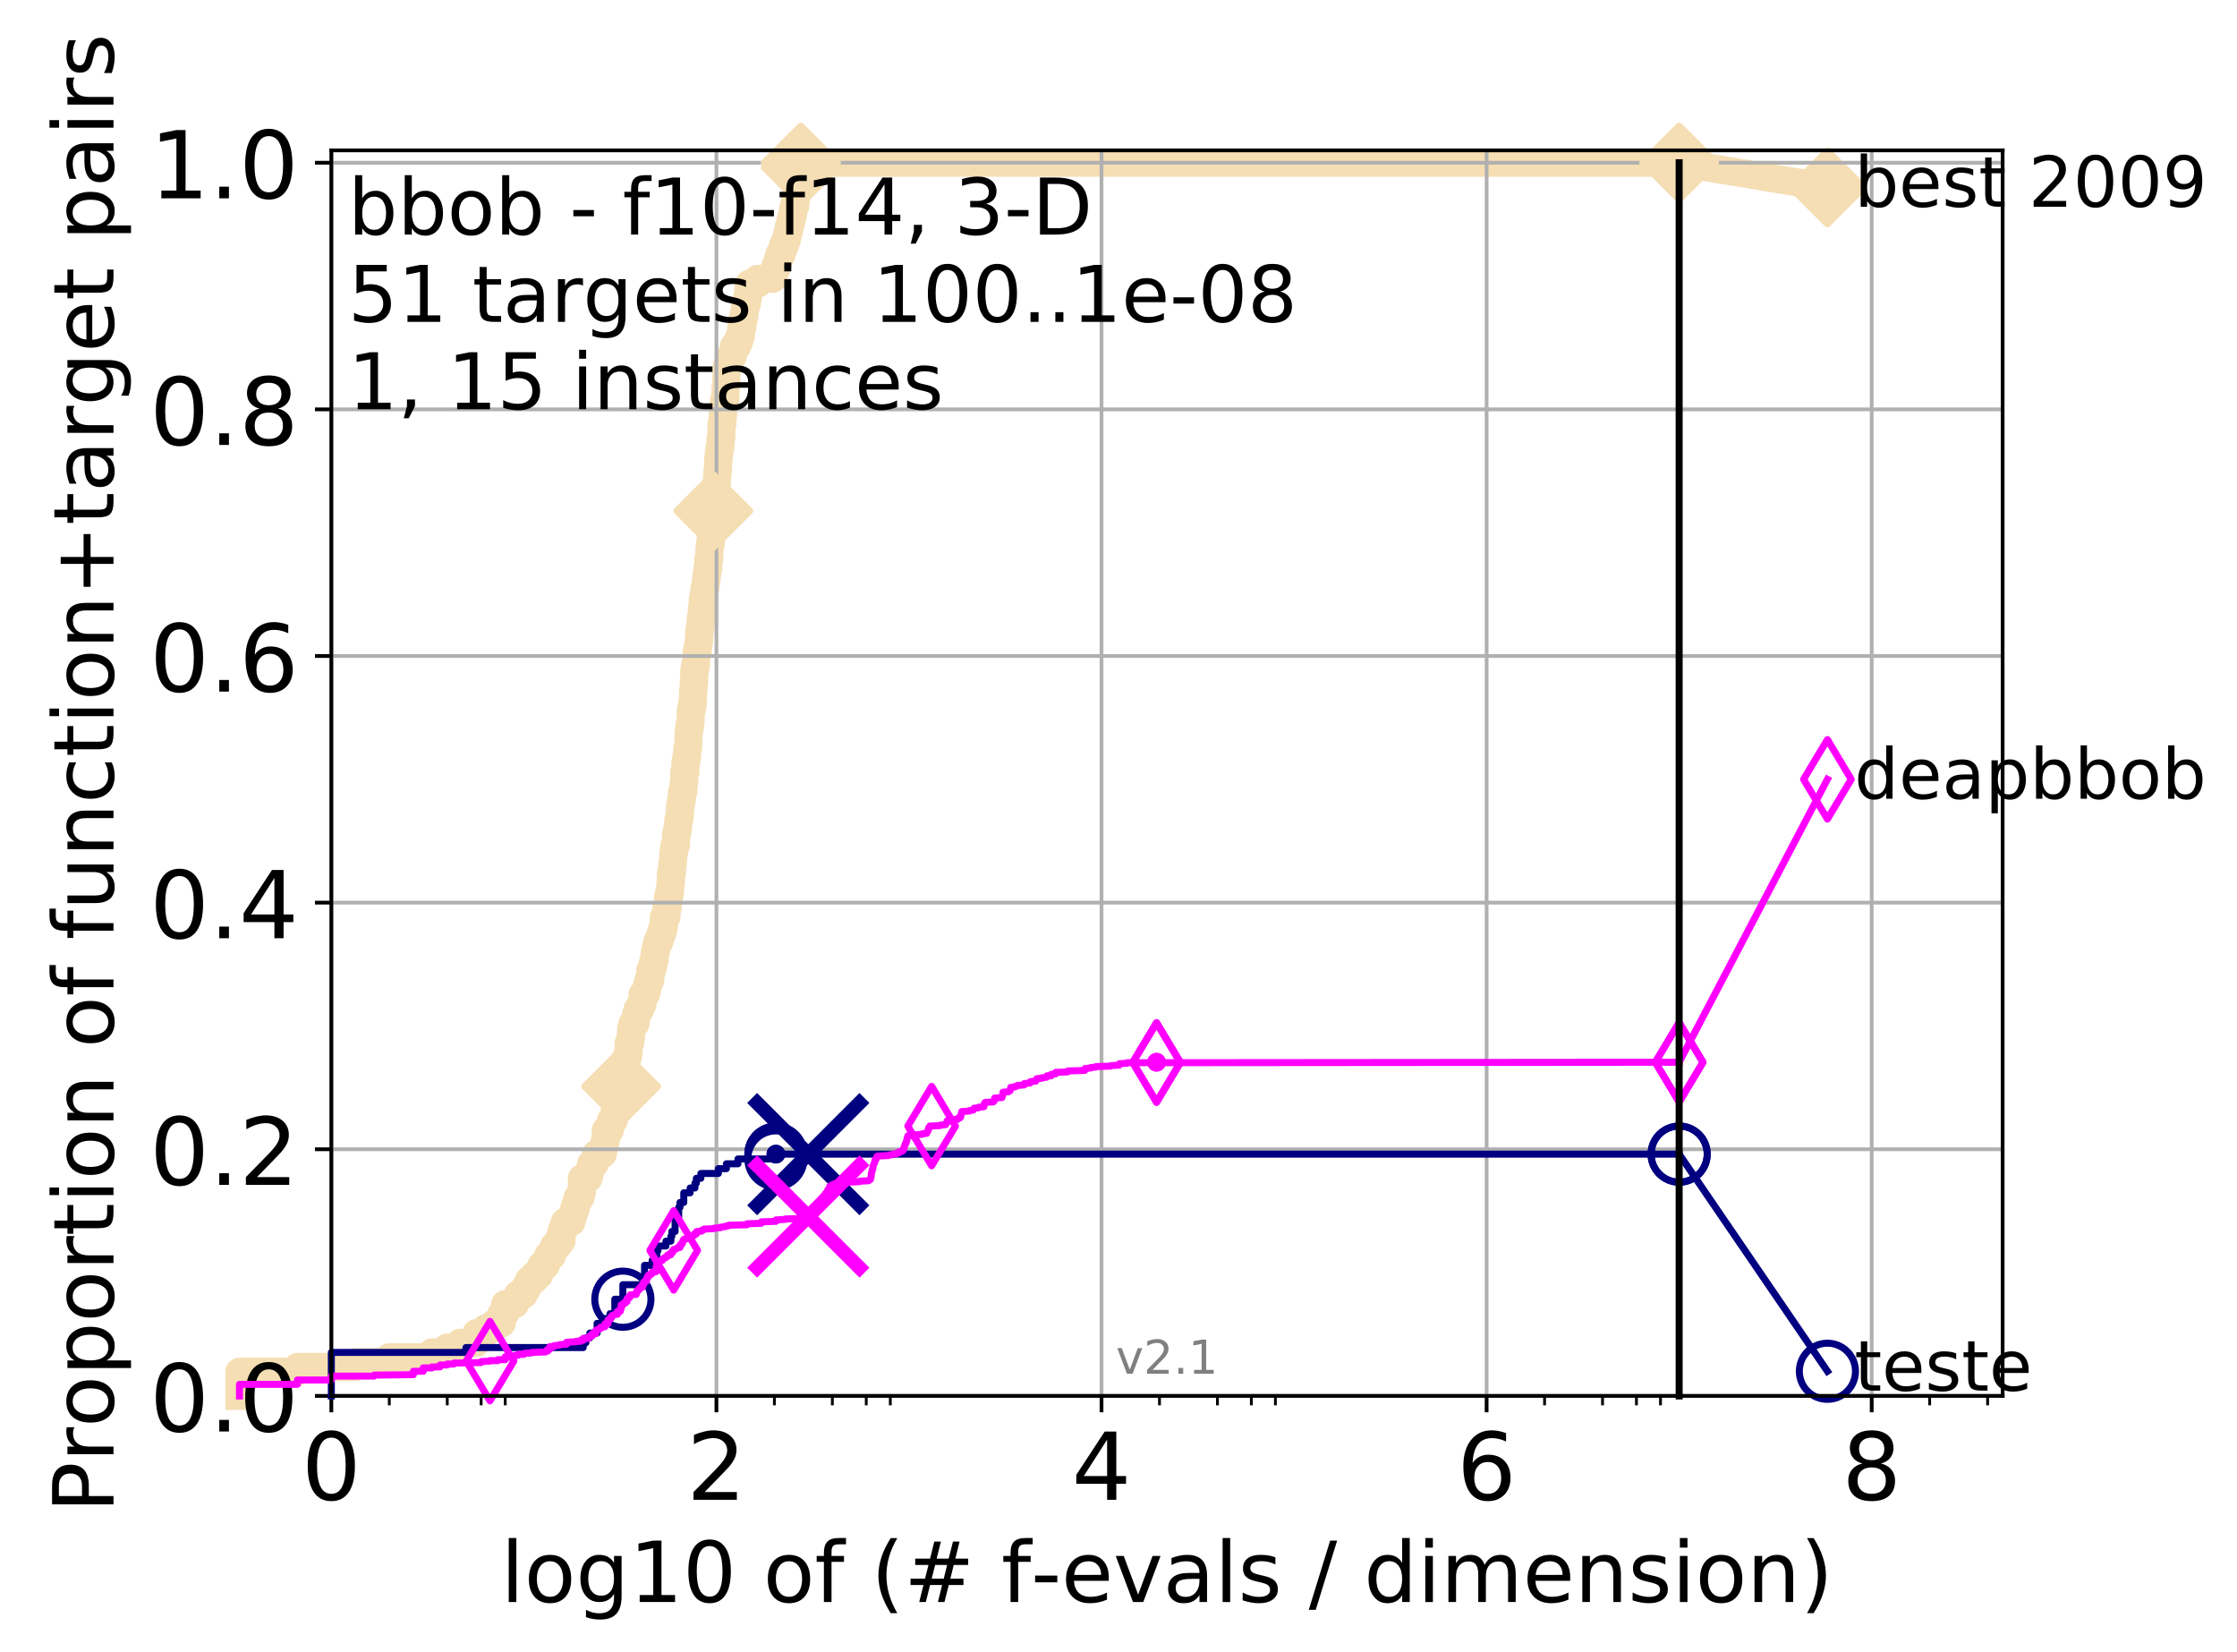 <?xml version="1.0" encoding="utf-8" standalone="no"?>
<!DOCTYPE svg PUBLIC "-//W3C//DTD SVG 1.1//EN"
  "http://www.w3.org/Graphics/SVG/1.1/DTD/svg11.dtd">
<!-- Created with matplotlib (http://matplotlib.org/) -->
<svg height="353pt" version="1.1" viewBox="0 0 478 353" width="478pt" xmlns="http://www.w3.org/2000/svg" xmlns:xlink="http://www.w3.org/1999/xlink">
 <defs>
  <style type="text/css">
*{stroke-linecap:butt;stroke-linejoin:round;}
  </style>
 </defs>
 <g id="figure_1">
  <g id="patch_1">
   <path d="M 0 353.222 
L 478.829 353.222 
L 478.829 0 
L 0 0 
z
" style="fill:#ffffff;"/>
  </g>
  <g id="axes_1">
   <g id="patch_2">
    <path d="M 70.8 298.245 
L 427.92 298.245 
L 427.92 32.133 
L 70.8 32.133 
z
" style="fill:#ffffff;"/>
   </g>
   <g id="line2d_1">
    <path d="M 51.17 298.245 
L 51.17 293.079 
L 63.555 293.079 
L 63.555 292.046 
L 75.94 292.046 
L 75.94 291.013 
L 83.185 291.013 
L 83.185 289.979 
L 92.313 289.979 
L 92.313 288.946 
L 95.57 288.946 
L 95.57 287.913 
L 98.325 287.913 
L 98.325 286.88 
L 101.794 286.88 
L 101.794 284.813 
L 103.781 284.813 
L 103.781 283.78 
L 105.57 283.78 
L 105.57 282.747 
L 107.195 282.747 
L 107.195 280.68 
L 107.956 280.68 
L 107.956 278.614 
L 110.06 278.614 
L 110.06 277.58 
L 110.71 277.58 
L 110.71 276.547 
L 111.943 276.547 
L 111.943 275.514 
L 112.529 275.514 
L 112.529 274.481 
L 113.096 274.481 
L 113.096 273.448 
L 114.179 273.448 
L 114.179 272.414 
L 115.201 272.414 
L 115.201 271.381 
L 115.69 271.381 
L 115.69 270.348 
L 116.631 270.348 
L 116.631 269.315 
L 117.083 269.315 
L 117.083 268.281 
L 117.955 268.281 
L 117.955 267.248 
L 118.375 267.248 
L 118.375 266.215 
L 119.188 266.215 
L 119.188 265.182 
L 119.965 265.182 
L 119.965 263.115 
L 120.341 263.115 
L 120.341 262.082 
L 120.709 262.082 
L 120.709 261.049 
L 122.112 261.049 
L 122.112 260.015 
L 122.445 260.015 
L 122.445 258.982 
L 122.773 258.982 
L 122.773 257.949 
L 123.095 257.949 
L 123.095 256.916 
L 123.412 256.916 
L 123.412 255.882 
L 124.028 255.882 
L 124.028 254.849 
L 124.328 254.849 
L 124.328 251.749 
L 125.758 251.749 
L 125.758 250.716 
L 126.031 250.716 
L 126.031 249.683 
L 126.3 249.683 
L 126.3 248.65 
L 127.082 248.65 
L 127.082 247.616 
L 127.336 247.616 
L 127.336 246.583 
L 128.785 246.583 
L 128.785 245.55 
L 129.016 245.55 
L 129.016 244.517 
L 129.244 244.517 
L 129.244 243.483 
L 129.468 243.483 
L 129.468 241.417 
L 130.34 241.417 
L 130.34 240.384 
L 130.552 240.384 
L 130.552 239.35 
L 131.171 239.35 
L 131.171 238.317 
L 131.373 238.317 
L 131.373 237.284 
L 131.573 237.284 
L 131.573 235.217 
L 131.77 235.217 
L 131.77 234.184 
L 131.966 234.184 
L 131.966 233.151 
L 132.539 233.151 
L 132.539 232.118 
L 132.726 232.118 
L 132.726 230.051 
L 133.276 230.051 
L 133.276 229.018 
L 133.456 229.018 
L 133.456 226.952 
L 133.809 226.952 
L 133.809 225.918 
L 134.156 225.918 
L 134.156 224.885 
L 134.327 224.885 
L 134.327 222.819 
L 134.665 222.819 
L 134.665 221.785 
L 134.831 221.785 
L 134.831 219.719 
L 135.159 219.719 
L 135.159 218.686 
L 135.797 218.686 
L 135.797 217.652 
L 135.953 217.652 
L 135.953 216.619 
L 136.261 216.619 
L 136.261 215.586 
L 136.862 215.586 
L 136.862 214.553 
L 137.299 214.553 
L 137.299 212.486 
L 138.006 212.486 
L 138.006 211.453 
L 138.28 211.453 
L 138.28 210.42 
L 138.551 210.42 
L 138.551 209.386 
L 138.95 209.386 
L 138.95 207.32 
L 139.34 207.32 
L 139.34 206.287 
L 139.595 206.287 
L 139.595 205.253 
L 139.847 205.253 
L 139.847 204.22 
L 139.971 204.22 
L 139.971 203.187 
L 140.218 203.187 
L 140.218 202.154 
L 140.461 202.154 
L 140.461 201.12 
L 140.937 201.12 
L 140.937 200.087 
L 141.286 200.087 
L 141.286 199.054 
L 141.629 199.054 
L 141.629 198.021 
L 141.854 198.021 
L 141.854 195.954 
L 142.403 195.954 
L 142.403 193.888 
L 142.725 193.888 
L 142.725 191.821 
L 142.937 191.821 
L 142.937 190.788 
L 143.146 190.788 
L 143.249 188.722 
L 143.352 188.722 
L 143.352 186.655 
L 143.557 186.655 
L 143.658 184.589 
L 143.759 184.589 
L 143.859 182.522 
L 143.958 182.522 
L 143.958 181.489 
L 144.156 181.489 
L 144.156 180.456 
L 144.448 180.456 
L 144.448 178.389 
L 144.64 178.389 
L 144.64 177.356 
L 144.83 177.356 
L 144.924 175.289 
L 145.111 175.289 
L 145.111 174.256 
L 145.297 174.256 
L 145.297 172.19 
L 145.48 172.19 
L 145.48 171.156 
L 145.661 171.156 
L 145.751 169.09 
L 146.019 169.09 
L 146.107 167.023 
L 146.195 167.023 
L 146.195 164.957 
L 146.456 164.957 
L 146.456 162.89 
L 146.627 162.89 
L 146.627 161.857 
L 146.797 161.857 
L 146.882 159.791 
L 147.05 159.791 
L 147.133 156.691 
L 147.216 156.691 
L 147.216 155.658 
L 147.381 155.658 
L 147.381 154.624 
L 147.544 154.624 
L 147.625 151.525 
L 147.866 151.525 
L 147.866 150.491 
L 148.025 150.491 
L 148.104 147.392 
L 148.182 147.392 
L 148.26 145.325 
L 148.338 145.325 
L 148.338 143.259 
L 148.493 143.259 
L 148.493 142.226 
L 148.722 142.226 
L 148.798 140.159 
L 148.874 140.159 
L 148.874 139.126 
L 149.099 139.126 
L 149.099 138.093 
L 149.247 138.093 
L 149.247 137.059 
L 149.394 137.059 
L 149.394 134.993 
L 149.54 134.993 
L 149.54 133.96 
L 149.684 133.96 
L 149.756 131.893 
L 149.97 131.893 
L 149.97 129.827 
L 150.112 129.827 
L 150.182 127.76 
L 150.46 127.76 
L 150.529 125.694 
L 150.734 125.694 
L 150.734 124.66 
L 150.869 124.66 
L 150.869 123.627 
L 151.003 123.627 
L 151.003 122.594 
L 151.137 122.594 
L 151.137 121.561 
L 151.335 121.561 
L 151.335 119.494 
L 151.531 119.494 
L 151.596 117.428 
L 151.66 117.428 
L 151.66 116.394 
L 151.853 116.394 
L 151.917 113.295 
L 152.232 113.295 
L 152.294 111.228 
L 152.356 111.228 
L 152.418 109.162 
L 152.603 109.162 
L 152.603 107.095 
L 152.725 107.095 
L 152.725 106.062 
L 152.906 106.062 
L 152.966 103.995 
L 153.086 103.995 
L 153.086 102.962 
L 153.204 102.962 
L 153.264 100.896 
L 153.381 100.896 
L 153.44 98.829 
L 153.498 98.829 
L 153.498 97.796 
L 153.614 97.796 
L 153.614 96.763 
L 153.729 96.763 
L 153.729 95.73 
L 153.901 95.73 
L 153.958 93.663 
L 154.127 93.663 
L 154.183 90.563 
L 154.35 90.563 
L 154.461 88.497 
L 154.516 88.497 
L 154.626 86.43 
L 154.734 86.43 
L 154.734 85.397 
L 155.004 85.397 
L 155.057 82.297 
L 155.164 82.297 
L 155.27 79.198 
L 155.322 79.198 
L 155.322 78.164 
L 155.686 78.164 
L 155.686 77.131 
L 156.043 77.131 
L 156.043 76.098 
L 156.59 76.098 
L 156.59 75.065 
L 156.785 75.065 
L 156.785 74.031 
L 157.497 74.031 
L 157.497 72.998 
L 157.956 72.998 
L 157.956 71.965 
L 158.271 71.965 
L 158.271 70.932 
L 158.404 70.932 
L 158.404 69.898 
L 158.624 69.898 
L 158.624 68.865 
L 158.754 68.865 
L 158.754 67.832 
L 159.013 67.832 
L 159.013 66.799 
L 159.14 66.799 
L 159.14 65.765 
L 159.309 65.765 
L 159.309 64.732 
L 159.643 64.732 
L 159.643 63.699 
L 159.807 63.699 
L 159.807 62.666 
L 159.929 62.666 
L 159.929 61.632 
L 160.131 61.632 
L 160.131 60.599 
L 161.961 60.599 
L 161.961 59.566 
L 165.08 59.566 
L 165.08 58.533 
L 165.471 58.533 
L 165.471 57.5 
L 165.854 57.5 
L 165.854 56.466 
L 166.172 56.466 
L 166.172 55.433 
L 166.484 55.433 
L 166.484 54.4 
L 167.011 54.4 
L 167.011 53.367 
L 167.362 53.367 
L 167.362 52.333 
L 167.76 52.333 
L 167.76 51.3 
L 168.123 51.3 
L 168.123 50.267 
L 168.378 50.267 
L 168.378 49.234 
L 168.604 49.234 
L 168.604 48.2 
L 168.877 48.2 
L 168.877 47.167 
L 169.17 47.167 
L 169.17 46.134 
L 169.386 46.134 
L 169.386 45.101 
L 169.553 45.101 
L 169.553 44.067 
L 169.905 44.067 
L 169.905 43.034 
L 170.044 43.034 
L 170.044 42.001 
L 170.227 42.001 
L 170.227 40.968 
L 170.387 40.968 
L 170.387 39.934 
L 170.567 39.934 
L 170.567 38.901 
L 170.678 38.901 
L 170.678 37.868 
L 170.855 37.868 
L 170.855 36.835 
L 170.987 36.835 
L 170.987 35.801 
L 171.118 35.801 
L 171.118 34.768 
L 358.8 34.768 
L 358.8 34.768 
" style="fill:none;stroke:#f5deb3;stroke-linecap:square;stroke-width:6;"/>
   </g>
   <g id="line2d_2"/>
   <g id="line2d_3">
    <path d="M 358.8 34.768 
L 390.48 40.038 
" style="fill:none;stroke:#f5deb3;stroke-linecap:square;stroke-width:6;"/>
    <defs>
     <path d="M -0 7.778 
L 7.778 0 
L 0 -7.778 
L -7.778 -0 
z
" id="meb62e25624" style="stroke:#f5deb3;stroke-linejoin:miter;stroke-width:1.5;"/>
    </defs>
    <g>
     <use style="fill:#f5deb3;stroke:#f5deb3;stroke-linejoin:miter;stroke-width:1.5;" x="358.8" xlink:href="#meb62e25624" y="34.768"/>
     <use style="fill:#f5deb3;stroke:#f5deb3;stroke-linejoin:miter;stroke-width:1.5;" x="390.48" xlink:href="#meb62e25624" y="40.038"/>
    </g>
   </g>
   <g id="matplotlib.axis_1">
    <g id="xtick_1">
     <g id="line2d_4">
      <path clip-path="url(#pccd2fb4f60)" d="M 70.8 298.245 
L 70.8 32.133 
" style="fill:none;stroke:#b0b0b0;stroke-linecap:square;stroke-width:0.8;"/>
     </g>
     <g id="line2d_5">
      <defs>
       <path d="M 0 0 
L 0 3.5 
" id="m6db05a142f" style="stroke:#000000;stroke-width:0.8;"/>
      </defs>
      <g>
       <use style="stroke:#000000;stroke-width:0.8;" x="70.8" xlink:href="#m6db05a142f" y="298.245"/>
      </g>
     </g>
     <g id="text_1">
      <!-- 0 -->
      <defs>
       <path d="M 31.781 66.406 
Q 24.172 66.406 20.328 58.906 
Q 16.5 51.422 16.5 36.375 
Q 16.5 21.391 20.328 13.891 
Q 24.172 6.391 31.781 6.391 
Q 39.453 6.391 43.281 13.891 
Q 47.125 21.391 47.125 36.375 
Q 47.125 51.422 43.281 58.906 
Q 39.453 66.406 31.781 66.406 
M 31.781 74.219 
Q 44.047 74.219 50.516 64.516 
Q 56.984 54.828 56.984 36.375 
Q 56.984 17.969 50.516 8.266 
Q 44.047 -1.422 31.781 -1.422 
Q 19.531 -1.422 13.062 8.266 
Q 6.594 17.969 6.594 36.375 
Q 6.594 54.828 13.062 64.516 
Q 19.531 74.219 31.781 74.219 
" id="DejaVuSans-30"/>
      </defs>
      <g transform="translate(64.438 320.442)scale(0.2 -0.2)">
       <use xlink:href="#DejaVuSans-30"/>
      </g>
     </g>
    </g>
    <g id="xtick_2">
     <g id="line2d_6">
      <path clip-path="url(#pccd2fb4f60)" d="M 153.086 298.245 
L 153.086 32.133 
" style="fill:none;stroke:#b0b0b0;stroke-linecap:square;stroke-width:0.8;"/>
     </g>
     <g id="line2d_7">
      <g>
       <use style="stroke:#000000;stroke-width:0.8;" x="153.086" xlink:href="#m6db05a142f" y="298.245"/>
      </g>
     </g>
     <g id="text_2">
      <!-- 2 -->
      <defs>
       <path d="M 19.188 8.297 
L 53.609 8.297 
L 53.609 0 
L 7.328 0 
L 7.328 8.297 
Q 12.938 14.109 22.625 23.891 
Q 32.328 33.688 34.812 36.531 
Q 39.547 41.844 41.422 45.531 
Q 43.312 49.219 43.312 52.781 
Q 43.312 58.594 39.234 62.25 
Q 35.156 65.922 28.609 65.922 
Q 23.969 65.922 18.812 64.312 
Q 13.672 62.703 7.812 59.422 
L 7.812 69.391 
Q 13.766 71.781 18.938 73 
Q 24.125 74.219 28.422 74.219 
Q 39.75 74.219 46.484 68.547 
Q 53.219 62.891 53.219 53.422 
Q 53.219 48.922 51.531 44.891 
Q 49.859 40.875 45.406 35.406 
Q 44.188 33.984 37.641 27.219 
Q 31.109 20.453 19.188 8.297 
" id="DejaVuSans-32"/>
      </defs>
      <g transform="translate(146.723 320.442)scale(0.2 -0.2)">
       <use xlink:href="#DejaVuSans-32"/>
      </g>
     </g>
    </g>
    <g id="xtick_3">
     <g id="line2d_8">
      <path clip-path="url(#pccd2fb4f60)" d="M 235.371 298.245 
L 235.371 32.133 
" style="fill:none;stroke:#b0b0b0;stroke-linecap:square;stroke-width:0.8;"/>
     </g>
     <g id="line2d_9">
      <g>
       <use style="stroke:#000000;stroke-width:0.8;" x="235.371" xlink:href="#m6db05a142f" y="298.245"/>
      </g>
     </g>
     <g id="text_3">
      <!-- 4 -->
      <defs>
       <path d="M 37.797 64.312 
L 12.891 25.391 
L 37.797 25.391 
z
M 35.203 72.906 
L 47.609 72.906 
L 47.609 25.391 
L 58.016 25.391 
L 58.016 17.188 
L 47.609 17.188 
L 47.609 0 
L 37.797 0 
L 37.797 17.188 
L 4.891 17.188 
L 4.891 26.703 
z
" id="DejaVuSans-34"/>
      </defs>
      <g transform="translate(229.009 320.442)scale(0.2 -0.2)">
       <use xlink:href="#DejaVuSans-34"/>
      </g>
     </g>
    </g>
    <g id="xtick_4">
     <g id="line2d_10">
      <path clip-path="url(#pccd2fb4f60)" d="M 317.657 298.245 
L 317.657 32.133 
" style="fill:none;stroke:#b0b0b0;stroke-linecap:square;stroke-width:0.8;"/>
     </g>
     <g id="line2d_11">
      <g>
       <use style="stroke:#000000;stroke-width:0.8;" x="317.657" xlink:href="#m6db05a142f" y="298.245"/>
      </g>
     </g>
     <g id="text_4">
      <!-- 6 -->
      <defs>
       <path d="M 33.016 40.375 
Q 26.375 40.375 22.484 35.828 
Q 18.609 31.297 18.609 23.391 
Q 18.609 15.531 22.484 10.953 
Q 26.375 6.391 33.016 6.391 
Q 39.656 6.391 43.531 10.953 
Q 47.406 15.531 47.406 23.391 
Q 47.406 31.297 43.531 35.828 
Q 39.656 40.375 33.016 40.375 
M 52.594 71.297 
L 52.594 62.312 
Q 48.875 64.062 45.094 64.984 
Q 41.312 65.922 37.594 65.922 
Q 27.828 65.922 22.672 59.328 
Q 17.531 52.734 16.797 39.406 
Q 19.672 43.656 24.016 45.922 
Q 28.375 48.188 33.594 48.188 
Q 44.578 48.188 50.953 41.516 
Q 57.328 34.859 57.328 23.391 
Q 57.328 12.156 50.688 5.359 
Q 44.047 -1.422 33.016 -1.422 
Q 20.359 -1.422 13.672 8.266 
Q 6.984 17.969 6.984 36.375 
Q 6.984 53.656 15.188 63.938 
Q 23.391 74.219 37.203 74.219 
Q 40.922 74.219 44.703 73.484 
Q 48.484 72.75 52.594 71.297 
" id="DejaVuSans-36"/>
      </defs>
      <g transform="translate(311.295 320.442)scale(0.2 -0.2)">
       <use xlink:href="#DejaVuSans-36"/>
      </g>
     </g>
    </g>
    <g id="xtick_5">
     <g id="line2d_12">
      <path clip-path="url(#pccd2fb4f60)" d="M 399.943 298.245 
L 399.943 32.133 
" style="fill:none;stroke:#b0b0b0;stroke-linecap:square;stroke-width:0.8;"/>
     </g>
     <g id="line2d_13">
      <g>
       <use style="stroke:#000000;stroke-width:0.8;" x="399.943" xlink:href="#m6db05a142f" y="298.245"/>
      </g>
     </g>
     <g id="text_5">
      <!-- 8 -->
      <defs>
       <path d="M 31.781 34.625 
Q 24.75 34.625 20.719 30.859 
Q 16.703 27.094 16.703 20.516 
Q 16.703 13.922 20.719 10.156 
Q 24.75 6.391 31.781 6.391 
Q 38.812 6.391 42.859 10.172 
Q 46.922 13.969 46.922 20.516 
Q 46.922 27.094 42.891 30.859 
Q 38.875 34.625 31.781 34.625 
M 21.922 38.812 
Q 15.578 40.375 12.031 44.719 
Q 8.5 49.078 8.5 55.328 
Q 8.5 64.062 14.719 69.141 
Q 20.953 74.219 31.781 74.219 
Q 42.672 74.219 48.875 69.141 
Q 55.078 64.062 55.078 55.328 
Q 55.078 49.078 51.531 44.719 
Q 48 40.375 41.703 38.812 
Q 48.828 37.156 52.797 32.312 
Q 56.781 27.484 56.781 20.516 
Q 56.781 9.906 50.312 4.234 
Q 43.844 -1.422 31.781 -1.422 
Q 19.734 -1.422 13.25 4.234 
Q 6.781 9.906 6.781 20.516 
Q 6.781 27.484 10.781 32.312 
Q 14.797 37.156 21.922 38.812 
M 18.312 54.391 
Q 18.312 48.734 21.844 45.562 
Q 25.391 42.391 31.781 42.391 
Q 38.141 42.391 41.719 45.562 
Q 45.312 48.734 45.312 54.391 
Q 45.312 60.062 41.719 63.234 
Q 38.141 66.406 31.781 66.406 
Q 25.391 66.406 21.844 63.234 
Q 18.312 60.062 18.312 54.391 
" id="DejaVuSans-38"/>
      </defs>
      <g transform="translate(393.58 320.442)scale(0.2 -0.2)">
       <use xlink:href="#DejaVuSans-38"/>
      </g>
     </g>
    </g>
    <g id="xtick_6">
     <g id="line2d_14">
      <defs>
       <path d="M 0 0 
L 0 2 
" id="m1ea5716ac7" style="stroke:#000000;stroke-width:0.6;"/>
      </defs>
      <g>
       <use style="stroke:#000000;stroke-width:0.6;" x="83.185" xlink:href="#m1ea5716ac7" y="298.245"/>
      </g>
     </g>
    </g>
    <g id="xtick_7">
     <g id="line2d_15">
      <g>
       <use style="stroke:#000000;stroke-width:0.6;" x="95.57" xlink:href="#m1ea5716ac7" y="298.245"/>
      </g>
     </g>
    </g>
    <g id="xtick_8">
     <g id="line2d_16">
      <g>
       <use style="stroke:#000000;stroke-width:0.6;" x="102.815" xlink:href="#m1ea5716ac7" y="298.245"/>
      </g>
     </g>
    </g>
    <g id="xtick_9">
     <g id="line2d_17">
      <g>
       <use style="stroke:#000000;stroke-width:0.6;" x="107.956" xlink:href="#m1ea5716ac7" y="298.245"/>
      </g>
     </g>
    </g>
    <g id="xtick_10">
     <g id="line2d_18">
      <g>
       <use style="stroke:#000000;stroke-width:0.6;" x="165.471" xlink:href="#m1ea5716ac7" y="298.245"/>
      </g>
     </g>
    </g>
    <g id="xtick_11">
     <g id="line2d_19">
      <g>
       <use style="stroke:#000000;stroke-width:0.6;" x="177.856" xlink:href="#m1ea5716ac7" y="298.245"/>
      </g>
     </g>
    </g>
    <g id="xtick_12">
     <g id="line2d_20">
      <g>
       <use style="stroke:#000000;stroke-width:0.6;" x="185.101" xlink:href="#m1ea5716ac7" y="298.245"/>
      </g>
     </g>
    </g>
    <g id="xtick_13">
     <g id="line2d_21">
      <g>
       <use style="stroke:#000000;stroke-width:0.6;" x="190.241" xlink:href="#m1ea5716ac7" y="298.245"/>
      </g>
     </g>
    </g>
    <g id="xtick_14">
     <g id="line2d_22">
      <g>
       <use style="stroke:#000000;stroke-width:0.6;" x="247.757" xlink:href="#m1ea5716ac7" y="298.245"/>
      </g>
     </g>
    </g>
    <g id="xtick_15">
     <g id="line2d_23">
      <g>
       <use style="stroke:#000000;stroke-width:0.6;" x="260.142" xlink:href="#m1ea5716ac7" y="298.245"/>
      </g>
     </g>
    </g>
    <g id="xtick_16">
     <g id="line2d_24">
      <g>
       <use style="stroke:#000000;stroke-width:0.6;" x="267.387" xlink:href="#m1ea5716ac7" y="298.245"/>
      </g>
     </g>
    </g>
    <g id="xtick_17">
     <g id="line2d_25">
      <g>
       <use style="stroke:#000000;stroke-width:0.6;" x="272.527" xlink:href="#m1ea5716ac7" y="298.245"/>
      </g>
     </g>
    </g>
    <g id="xtick_18">
     <g id="line2d_26">
      <g>
       <use style="stroke:#000000;stroke-width:0.6;" x="330.042" xlink:href="#m1ea5716ac7" y="298.245"/>
      </g>
     </g>
    </g>
    <g id="xtick_19">
     <g id="line2d_27">
      <g>
       <use style="stroke:#000000;stroke-width:0.6;" x="342.428" xlink:href="#m1ea5716ac7" y="298.245"/>
      </g>
     </g>
    </g>
    <g id="xtick_20">
     <g id="line2d_28">
      <g>
       <use style="stroke:#000000;stroke-width:0.6;" x="349.673" xlink:href="#m1ea5716ac7" y="298.245"/>
      </g>
     </g>
    </g>
    <g id="xtick_21">
     <g id="line2d_29">
      <g>
       <use style="stroke:#000000;stroke-width:0.6;" x="354.813" xlink:href="#m1ea5716ac7" y="298.245"/>
      </g>
     </g>
    </g>
    <g id="xtick_22">
     <g id="line2d_30">
      <g>
       <use style="stroke:#000000;stroke-width:0.6;" x="412.328" xlink:href="#m1ea5716ac7" y="298.245"/>
      </g>
     </g>
    </g>
    <g id="xtick_23">
     <g id="line2d_31">
      <g>
       <use style="stroke:#000000;stroke-width:0.6;" x="424.713" xlink:href="#m1ea5716ac7" y="298.245"/>
      </g>
     </g>
    </g>
    <g id="text_6">
     <!-- log10 of (# f-evals / dimension) -->
     <defs>
      <path d="M 9.422 75.984 
L 18.406 75.984 
L 18.406 0 
L 9.422 0 
z
" id="DejaVuSans-6c"/>
      <path d="M 30.609 48.391 
Q 23.391 48.391 19.188 42.75 
Q 14.984 37.109 14.984 27.297 
Q 14.984 17.484 19.156 11.844 
Q 23.344 6.203 30.609 6.203 
Q 37.797 6.203 41.984 11.859 
Q 46.188 17.531 46.188 27.297 
Q 46.188 37.016 41.984 42.703 
Q 37.797 48.391 30.609 48.391 
M 30.609 56 
Q 42.328 56 49.016 48.375 
Q 55.719 40.766 55.719 27.297 
Q 55.719 13.875 49.016 6.219 
Q 42.328 -1.422 30.609 -1.422 
Q 18.844 -1.422 12.172 6.219 
Q 5.516 13.875 5.516 27.297 
Q 5.516 40.766 12.172 48.375 
Q 18.844 56 30.609 56 
" id="DejaVuSans-6f"/>
      <path d="M 45.406 27.984 
Q 45.406 37.75 41.375 43.109 
Q 37.359 48.484 30.078 48.484 
Q 22.859 48.484 18.828 43.109 
Q 14.797 37.75 14.797 27.984 
Q 14.797 18.266 18.828 12.891 
Q 22.859 7.516 30.078 7.516 
Q 37.359 7.516 41.375 12.891 
Q 45.406 18.266 45.406 27.984 
M 54.391 6.781 
Q 54.391 -7.172 48.188 -13.984 
Q 42 -20.797 29.203 -20.797 
Q 24.469 -20.797 20.266 -20.094 
Q 16.062 -19.391 12.109 -17.922 
L 12.109 -9.188 
Q 16.062 -11.328 19.922 -12.344 
Q 23.781 -13.375 27.781 -13.375 
Q 36.625 -13.375 41.016 -8.766 
Q 45.406 -4.156 45.406 5.172 
L 45.406 9.625 
Q 42.625 4.781 38.281 2.391 
Q 33.938 0 27.875 0 
Q 17.828 0 11.672 7.656 
Q 5.516 15.328 5.516 27.984 
Q 5.516 40.672 11.672 48.328 
Q 17.828 56 27.875 56 
Q 33.938 56 38.281 53.609 
Q 42.625 51.219 45.406 46.391 
L 45.406 54.688 
L 54.391 54.688 
z
" id="DejaVuSans-67"/>
      <path d="M 12.406 8.297 
L 28.516 8.297 
L 28.516 63.922 
L 10.984 60.406 
L 10.984 69.391 
L 28.422 72.906 
L 38.281 72.906 
L 38.281 8.297 
L 54.391 8.297 
L 54.391 0 
L 12.406 0 
z
" id="DejaVuSans-31"/>
      <path id="DejaVuSans-20"/>
      <path d="M 37.109 75.984 
L 37.109 68.5 
L 28.516 68.5 
Q 23.688 68.5 21.797 66.547 
Q 19.922 64.594 19.922 59.516 
L 19.922 54.688 
L 34.719 54.688 
L 34.719 47.703 
L 19.922 47.703 
L 19.922 0 
L 10.891 0 
L 10.891 47.703 
L 2.297 47.703 
L 2.297 54.688 
L 10.891 54.688 
L 10.891 58.5 
Q 10.891 67.625 15.141 71.797 
Q 19.391 75.984 28.609 75.984 
z
" id="DejaVuSans-66"/>
      <path d="M 31 75.875 
Q 24.469 64.656 21.281 53.656 
Q 18.109 42.672 18.109 31.391 
Q 18.109 20.125 21.312 9.062 
Q 24.516 -2 31 -13.188 
L 23.188 -13.188 
Q 15.875 -1.703 12.234 9.375 
Q 8.594 20.453 8.594 31.391 
Q 8.594 42.281 12.203 53.312 
Q 15.828 64.359 23.188 75.875 
z
" id="DejaVuSans-28"/>
      <path d="M 51.125 44 
L 36.922 44 
L 32.812 27.688 
L 47.125 27.688 
z
M 43.797 71.781 
L 38.719 51.516 
L 52.984 51.516 
L 58.109 71.781 
L 65.922 71.781 
L 60.891 51.516 
L 76.125 51.516 
L 76.125 44 
L 58.984 44 
L 54.984 27.688 
L 70.516 27.688 
L 70.516 20.219 
L 53.078 20.219 
L 48 0 
L 40.188 0 
L 45.219 20.219 
L 30.906 20.219 
L 25.875 0 
L 18.016 0 
L 23.094 20.219 
L 7.719 20.219 
L 7.719 27.688 
L 24.906 27.688 
L 29 44 
L 13.281 44 
L 13.281 51.516 
L 30.906 51.516 
L 35.891 71.781 
z
" id="DejaVuSans-23"/>
      <path d="M 4.891 31.391 
L 31.203 31.391 
L 31.203 23.391 
L 4.891 23.391 
z
" id="DejaVuSans-2d"/>
      <path d="M 56.203 29.594 
L 56.203 25.203 
L 14.891 25.203 
Q 15.484 15.922 20.484 11.062 
Q 25.484 6.203 34.422 6.203 
Q 39.594 6.203 44.453 7.469 
Q 49.312 8.734 54.109 11.281 
L 54.109 2.781 
Q 49.266 0.734 44.188 -0.344 
Q 39.109 -1.422 33.891 -1.422 
Q 20.797 -1.422 13.156 6.188 
Q 5.516 13.812 5.516 26.812 
Q 5.516 40.234 12.766 48.109 
Q 20.016 56 32.328 56 
Q 43.359 56 49.781 48.891 
Q 56.203 41.797 56.203 29.594 
M 47.219 32.234 
Q 47.125 39.594 43.094 43.984 
Q 39.062 48.391 32.422 48.391 
Q 24.906 48.391 20.391 44.141 
Q 15.875 39.891 15.188 32.172 
z
" id="DejaVuSans-65"/>
      <path d="M 2.984 54.688 
L 12.5 54.688 
L 29.594 8.797 
L 46.688 54.688 
L 56.203 54.688 
L 35.688 0 
L 23.484 0 
z
" id="DejaVuSans-76"/>
      <path d="M 34.281 27.484 
Q 23.391 27.484 19.188 25 
Q 14.984 22.516 14.984 16.5 
Q 14.984 11.719 18.141 8.906 
Q 21.297 6.109 26.703 6.109 
Q 34.188 6.109 38.703 11.406 
Q 43.219 16.703 43.219 25.484 
L 43.219 27.484 
z
M 52.203 31.203 
L 52.203 0 
L 43.219 0 
L 43.219 8.297 
Q 40.141 3.328 35.547 0.953 
Q 30.953 -1.422 24.312 -1.422 
Q 15.922 -1.422 10.953 3.297 
Q 6 8.016 6 15.922 
Q 6 25.141 12.172 29.828 
Q 18.359 34.516 30.609 34.516 
L 43.219 34.516 
L 43.219 35.406 
Q 43.219 41.609 39.141 45 
Q 35.062 48.391 27.688 48.391 
Q 23 48.391 18.547 47.266 
Q 14.109 46.141 10.016 43.891 
L 10.016 52.203 
Q 14.938 54.109 19.578 55.047 
Q 24.219 56 28.609 56 
Q 40.484 56 46.344 49.844 
Q 52.203 43.703 52.203 31.203 
" id="DejaVuSans-61"/>
      <path d="M 44.281 53.078 
L 44.281 44.578 
Q 40.484 46.531 36.375 47.5 
Q 32.281 48.484 27.875 48.484 
Q 21.188 48.484 17.844 46.438 
Q 14.5 44.391 14.5 40.281 
Q 14.5 37.156 16.891 35.375 
Q 19.281 33.594 26.516 31.984 
L 29.594 31.297 
Q 39.156 29.25 43.188 25.516 
Q 47.219 21.781 47.219 15.094 
Q 47.219 7.469 41.188 3.016 
Q 35.156 -1.422 24.609 -1.422 
Q 20.219 -1.422 15.453 -0.562 
Q 10.688 0.297 5.422 2 
L 5.422 11.281 
Q 10.406 8.688 15.234 7.391 
Q 20.062 6.109 24.812 6.109 
Q 31.156 6.109 34.562 8.281 
Q 37.984 10.453 37.984 14.406 
Q 37.984 18.062 35.516 20.016 
Q 33.062 21.969 24.703 23.781 
L 21.578 24.516 
Q 13.234 26.266 9.516 29.906 
Q 5.812 33.547 5.812 39.891 
Q 5.812 47.609 11.281 51.797 
Q 16.75 56 26.812 56 
Q 31.781 56 36.172 55.266 
Q 40.578 54.547 44.281 53.078 
" id="DejaVuSans-73"/>
      <path d="M 25.391 72.906 
L 33.688 72.906 
L 8.297 -9.281 
L 0 -9.281 
z
" id="DejaVuSans-2f"/>
      <path d="M 45.406 46.391 
L 45.406 75.984 
L 54.391 75.984 
L 54.391 0 
L 45.406 0 
L 45.406 8.203 
Q 42.578 3.328 38.25 0.953 
Q 33.938 -1.422 27.875 -1.422 
Q 17.969 -1.422 11.734 6.484 
Q 5.516 14.406 5.516 27.297 
Q 5.516 40.188 11.734 48.094 
Q 17.969 56 27.875 56 
Q 33.938 56 38.25 53.625 
Q 42.578 51.266 45.406 46.391 
M 14.797 27.297 
Q 14.797 17.391 18.875 11.75 
Q 22.953 6.109 30.078 6.109 
Q 37.203 6.109 41.297 11.75 
Q 45.406 17.391 45.406 27.297 
Q 45.406 37.203 41.297 42.844 
Q 37.203 48.484 30.078 48.484 
Q 22.953 48.484 18.875 42.844 
Q 14.797 37.203 14.797 27.297 
" id="DejaVuSans-64"/>
      <path d="M 9.422 54.688 
L 18.406 54.688 
L 18.406 0 
L 9.422 0 
z
M 9.422 75.984 
L 18.406 75.984 
L 18.406 64.594 
L 9.422 64.594 
z
" id="DejaVuSans-69"/>
      <path d="M 52 44.188 
Q 55.375 50.25 60.062 53.125 
Q 64.75 56 71.094 56 
Q 79.641 56 84.281 50.016 
Q 88.922 44.047 88.922 33.016 
L 88.922 0 
L 79.891 0 
L 79.891 32.719 
Q 79.891 40.578 77.094 44.375 
Q 74.312 48.188 68.609 48.188 
Q 61.625 48.188 57.562 43.547 
Q 53.516 38.922 53.516 30.906 
L 53.516 0 
L 44.484 0 
L 44.484 32.719 
Q 44.484 40.625 41.703 44.406 
Q 38.922 48.188 33.109 48.188 
Q 26.219 48.188 22.156 43.531 
Q 18.109 38.875 18.109 30.906 
L 18.109 0 
L 9.078 0 
L 9.078 54.688 
L 18.109 54.688 
L 18.109 46.188 
Q 21.188 51.219 25.484 53.609 
Q 29.781 56 35.688 56 
Q 41.656 56 45.828 52.969 
Q 50 49.953 52 44.188 
" id="DejaVuSans-6d"/>
      <path d="M 54.891 33.016 
L 54.891 0 
L 45.906 0 
L 45.906 32.719 
Q 45.906 40.484 42.875 44.328 
Q 39.844 48.188 33.797 48.188 
Q 26.516 48.188 22.312 43.547 
Q 18.109 38.922 18.109 30.906 
L 18.109 0 
L 9.078 0 
L 9.078 54.688 
L 18.109 54.688 
L 18.109 46.188 
Q 21.344 51.125 25.703 53.562 
Q 30.078 56 35.797 56 
Q 45.219 56 50.047 50.172 
Q 54.891 44.344 54.891 33.016 
" id="DejaVuSans-6e"/>
      <path d="M 8.016 75.875 
L 15.828 75.875 
Q 23.141 64.359 26.781 53.312 
Q 30.422 42.281 30.422 31.391 
Q 30.422 20.453 26.781 9.375 
Q 23.141 -1.703 15.828 -13.188 
L 8.016 -13.188 
Q 14.5 -2 17.703 9.062 
Q 20.906 20.125 20.906 31.391 
Q 20.906 42.672 17.703 53.656 
Q 14.5 64.656 8.016 75.875 
" id="DejaVuSans-29"/>
     </defs>
     <g transform="translate(107.015 342.279)scale(0.18 -0.18)">
      <use xlink:href="#DejaVuSans-6c"/>
      <use x="27.783" xlink:href="#DejaVuSans-6f"/>
      <use x="88.965" xlink:href="#DejaVuSans-67"/>
      <use x="152.441" xlink:href="#DejaVuSans-31"/>
      <use x="216.064" xlink:href="#DejaVuSans-30"/>
      <use x="279.688" xlink:href="#DejaVuSans-20"/>
      <use x="311.475" xlink:href="#DejaVuSans-6f"/>
      <use x="372.656" xlink:href="#DejaVuSans-66"/>
      <use x="407.861" xlink:href="#DejaVuSans-20"/>
      <use x="439.648" xlink:href="#DejaVuSans-28"/>
      <use x="478.662" xlink:href="#DejaVuSans-23"/>
      <use x="562.451" xlink:href="#DejaVuSans-20"/>
      <use x="594.238" xlink:href="#DejaVuSans-66"/>
      <use x="629.365" xlink:href="#DejaVuSans-2d"/>
      <use x="665.449" xlink:href="#DejaVuSans-65"/>
      <use x="726.973" xlink:href="#DejaVuSans-76"/>
      <use x="786.152" xlink:href="#DejaVuSans-61"/>
      <use x="847.432" xlink:href="#DejaVuSans-6c"/>
      <use x="875.215" xlink:href="#DejaVuSans-73"/>
      <use x="927.314" xlink:href="#DejaVuSans-20"/>
      <use x="959.102" xlink:href="#DejaVuSans-2f"/>
      <use x="992.793" xlink:href="#DejaVuSans-20"/>
      <use x="1024.58" xlink:href="#DejaVuSans-64"/>
      <use x="1088.057" xlink:href="#DejaVuSans-69"/>
      <use x="1115.84" xlink:href="#DejaVuSans-6d"/>
      <use x="1213.252" xlink:href="#DejaVuSans-65"/>
      <use x="1274.775" xlink:href="#DejaVuSans-6e"/>
      <use x="1338.154" xlink:href="#DejaVuSans-73"/>
      <use x="1390.254" xlink:href="#DejaVuSans-69"/>
      <use x="1418.037" xlink:href="#DejaVuSans-6f"/>
      <use x="1479.219" xlink:href="#DejaVuSans-6e"/>
      <use x="1542.598" xlink:href="#DejaVuSans-29"/>
     </g>
    </g>
   </g>
   <g id="matplotlib.axis_2">
    <g id="ytick_1">
     <g id="line2d_32">
      <path clip-path="url(#pccd2fb4f60)" d="M 70.8 298.245 
L 427.92 298.245 
" style="fill:none;stroke:#b0b0b0;stroke-linecap:square;stroke-width:0.8;"/>
     </g>
     <g id="line2d_33">
      <defs>
       <path d="M 0 0 
L -3.5 0 
" id="mba6fd769bc" style="stroke:#000000;stroke-width:0.8;"/>
      </defs>
      <g>
       <use style="stroke:#000000;stroke-width:0.8;" x="70.8" xlink:href="#mba6fd769bc" y="298.245"/>
      </g>
     </g>
     <g id="text_7">
      <!-- 0.0 -->
      <defs>
       <path d="M 10.688 12.406 
L 21 12.406 
L 21 0 
L 10.688 0 
z
" id="DejaVuSans-2e"/>
      </defs>
      <g transform="translate(31.994 305.844)scale(0.2 -0.2)">
       <use xlink:href="#DejaVuSans-30"/>
       <use x="63.623" xlink:href="#DejaVuSans-2e"/>
       <use x="95.41" xlink:href="#DejaVuSans-30"/>
      </g>
     </g>
    </g>
    <g id="ytick_2">
     <g id="line2d_34">
      <path clip-path="url(#pccd2fb4f60)" d="M 70.8 245.55 
L 427.92 245.55 
" style="fill:none;stroke:#b0b0b0;stroke-linecap:square;stroke-width:0.8;"/>
     </g>
     <g id="line2d_35">
      <g>
       <use style="stroke:#000000;stroke-width:0.8;" x="70.8" xlink:href="#mba6fd769bc" y="245.55"/>
      </g>
     </g>
     <g id="text_8">
      <!-- 0.2 -->
      <g transform="translate(31.994 253.148)scale(0.2 -0.2)">
       <use xlink:href="#DejaVuSans-30"/>
       <use x="63.623" xlink:href="#DejaVuSans-2e"/>
       <use x="95.41" xlink:href="#DejaVuSans-32"/>
      </g>
     </g>
    </g>
    <g id="ytick_3">
     <g id="line2d_36">
      <path clip-path="url(#pccd2fb4f60)" d="M 70.8 192.854 
L 427.92 192.854 
" style="fill:none;stroke:#b0b0b0;stroke-linecap:square;stroke-width:0.8;"/>
     </g>
     <g id="line2d_37">
      <g>
       <use style="stroke:#000000;stroke-width:0.8;" x="70.8" xlink:href="#mba6fd769bc" y="192.854"/>
      </g>
     </g>
     <g id="text_9">
      <!-- 0.4 -->
      <g transform="translate(31.994 200.453)scale(0.2 -0.2)">
       <use xlink:href="#DejaVuSans-30"/>
       <use x="63.623" xlink:href="#DejaVuSans-2e"/>
       <use x="95.41" xlink:href="#DejaVuSans-34"/>
      </g>
     </g>
    </g>
    <g id="ytick_4">
     <g id="line2d_38">
      <path clip-path="url(#pccd2fb4f60)" d="M 70.8 140.159 
L 427.92 140.159 
" style="fill:none;stroke:#b0b0b0;stroke-linecap:square;stroke-width:0.8;"/>
     </g>
     <g id="line2d_39">
      <g>
       <use style="stroke:#000000;stroke-width:0.8;" x="70.8" xlink:href="#mba6fd769bc" y="140.159"/>
      </g>
     </g>
     <g id="text_10">
      <!-- 0.6 -->
      <g transform="translate(31.994 147.757)scale(0.2 -0.2)">
       <use xlink:href="#DejaVuSans-30"/>
       <use x="63.623" xlink:href="#DejaVuSans-2e"/>
       <use x="95.41" xlink:href="#DejaVuSans-36"/>
      </g>
     </g>
    </g>
    <g id="ytick_5">
     <g id="line2d_40">
      <path clip-path="url(#pccd2fb4f60)" d="M 70.8 87.464 
L 427.92 87.464 
" style="fill:none;stroke:#b0b0b0;stroke-linecap:square;stroke-width:0.8;"/>
     </g>
     <g id="line2d_41">
      <g>
       <use style="stroke:#000000;stroke-width:0.8;" x="70.8" xlink:href="#mba6fd769bc" y="87.464"/>
      </g>
     </g>
     <g id="text_11">
      <!-- 0.8 -->
      <g transform="translate(31.994 95.062)scale(0.2 -0.2)">
       <use xlink:href="#DejaVuSans-30"/>
       <use x="63.623" xlink:href="#DejaVuSans-2e"/>
       <use x="95.41" xlink:href="#DejaVuSans-38"/>
      </g>
     </g>
    </g>
    <g id="ytick_6">
     <g id="line2d_42">
      <path clip-path="url(#pccd2fb4f60)" d="M 70.8 34.768 
L 427.92 34.768 
" style="fill:none;stroke:#b0b0b0;stroke-linecap:square;stroke-width:0.8;"/>
     </g>
     <g id="line2d_43">
      <g>
       <use style="stroke:#000000;stroke-width:0.8;" x="70.8" xlink:href="#mba6fd769bc" y="34.768"/>
      </g>
     </g>
     <g id="text_12">
      <!-- 1.0 -->
      <g transform="translate(31.994 42.367)scale(0.2 -0.2)">
       <use xlink:href="#DejaVuSans-31"/>
       <use x="63.623" xlink:href="#DejaVuSans-2e"/>
       <use x="95.41" xlink:href="#DejaVuSans-30"/>
      </g>
     </g>
    </g>
    <g id="text_13">
     <!-- Proportion of function+target pairs -->
     <defs>
      <path d="M 19.672 64.797 
L 19.672 37.406 
L 32.078 37.406 
Q 38.969 37.406 42.719 40.969 
Q 46.484 44.531 46.484 51.125 
Q 46.484 57.672 42.719 61.234 
Q 38.969 64.797 32.078 64.797 
z
M 9.812 72.906 
L 32.078 72.906 
Q 44.344 72.906 50.609 67.359 
Q 56.891 61.812 56.891 51.125 
Q 56.891 40.328 50.609 34.812 
Q 44.344 29.297 32.078 29.297 
L 19.672 29.297 
L 19.672 0 
L 9.812 0 
z
" id="DejaVuSans-50"/>
      <path d="M 41.109 46.297 
Q 39.594 47.172 37.812 47.578 
Q 36.031 48 33.891 48 
Q 26.266 48 22.188 43.047 
Q 18.109 38.094 18.109 28.812 
L 18.109 0 
L 9.078 0 
L 9.078 54.688 
L 18.109 54.688 
L 18.109 46.188 
Q 20.953 51.172 25.484 53.578 
Q 30.031 56 36.531 56 
Q 37.453 56 38.578 55.875 
Q 39.703 55.766 41.062 55.516 
z
" id="DejaVuSans-72"/>
      <path d="M 18.109 8.203 
L 18.109 -20.797 
L 9.078 -20.797 
L 9.078 54.688 
L 18.109 54.688 
L 18.109 46.391 
Q 20.953 51.266 25.266 53.625 
Q 29.594 56 35.594 56 
Q 45.562 56 51.781 48.094 
Q 58.016 40.188 58.016 27.297 
Q 58.016 14.406 51.781 6.484 
Q 45.562 -1.422 35.594 -1.422 
Q 29.594 -1.422 25.266 0.953 
Q 20.953 3.328 18.109 8.203 
M 48.688 27.297 
Q 48.688 37.203 44.609 42.844 
Q 40.531 48.484 33.406 48.484 
Q 26.266 48.484 22.188 42.844 
Q 18.109 37.203 18.109 27.297 
Q 18.109 17.391 22.188 11.75 
Q 26.266 6.109 33.406 6.109 
Q 40.531 6.109 44.609 11.75 
Q 48.688 17.391 48.688 27.297 
" id="DejaVuSans-70"/>
      <path d="M 18.312 70.219 
L 18.312 54.688 
L 36.812 54.688 
L 36.812 47.703 
L 18.312 47.703 
L 18.312 18.016 
Q 18.312 11.328 20.141 9.422 
Q 21.969 7.516 27.594 7.516 
L 36.812 7.516 
L 36.812 0 
L 27.594 0 
Q 17.188 0 13.234 3.875 
Q 9.281 7.766 9.281 18.016 
L 9.281 47.703 
L 2.688 47.703 
L 2.688 54.688 
L 9.281 54.688 
L 9.281 70.219 
z
" id="DejaVuSans-74"/>
      <path d="M 8.5 21.578 
L 8.5 54.688 
L 17.484 54.688 
L 17.484 21.922 
Q 17.484 14.156 20.5 10.266 
Q 23.531 6.391 29.594 6.391 
Q 36.859 6.391 41.078 11.031 
Q 45.312 15.672 45.312 23.688 
L 45.312 54.688 
L 54.297 54.688 
L 54.297 0 
L 45.312 0 
L 45.312 8.406 
Q 42.047 3.422 37.719 1 
Q 33.406 -1.422 27.688 -1.422 
Q 18.266 -1.422 13.375 4.438 
Q 8.5 10.297 8.5 21.578 
M 31.109 56 
z
" id="DejaVuSans-75"/>
      <path d="M 48.781 52.594 
L 48.781 44.188 
Q 44.969 46.297 41.141 47.344 
Q 37.312 48.391 33.406 48.391 
Q 24.656 48.391 19.812 42.844 
Q 14.984 37.312 14.984 27.297 
Q 14.984 17.281 19.812 11.734 
Q 24.656 6.203 33.406 6.203 
Q 37.312 6.203 41.141 7.25 
Q 44.969 8.297 48.781 10.406 
L 48.781 2.094 
Q 45.016 0.344 40.984 -0.531 
Q 36.969 -1.422 32.422 -1.422 
Q 20.062 -1.422 12.781 6.344 
Q 5.516 14.109 5.516 27.297 
Q 5.516 40.672 12.859 48.328 
Q 20.219 56 33.016 56 
Q 37.156 56 41.109 55.141 
Q 45.062 54.297 48.781 52.594 
" id="DejaVuSans-63"/>
      <path d="M 46 62.703 
L 46 35.5 
L 73.188 35.5 
L 73.188 27.203 
L 46 27.203 
L 46 0 
L 37.797 0 
L 37.797 27.203 
L 10.594 27.203 
L 10.594 35.5 
L 37.797 35.5 
L 37.797 62.703 
z
" id="DejaVuSans-2b"/>
     </defs>
     <g transform="translate(24.25 323.179)rotate(-90)scale(0.18 -0.18)">
      <use xlink:href="#DejaVuSans-50"/>
      <use x="60.287" xlink:href="#DejaVuSans-72"/>
      <use x="101.369" xlink:href="#DejaVuSans-6f"/>
      <use x="162.551" xlink:href="#DejaVuSans-70"/>
      <use x="226.027" xlink:href="#DejaVuSans-6f"/>
      <use x="287.209" xlink:href="#DejaVuSans-72"/>
      <use x="328.322" xlink:href="#DejaVuSans-74"/>
      <use x="367.531" xlink:href="#DejaVuSans-69"/>
      <use x="395.314" xlink:href="#DejaVuSans-6f"/>
      <use x="456.496" xlink:href="#DejaVuSans-6e"/>
      <use x="519.875" xlink:href="#DejaVuSans-20"/>
      <use x="551.662" xlink:href="#DejaVuSans-6f"/>
      <use x="612.844" xlink:href="#DejaVuSans-66"/>
      <use x="648.049" xlink:href="#DejaVuSans-20"/>
      <use x="679.836" xlink:href="#DejaVuSans-66"/>
      <use x="715.041" xlink:href="#DejaVuSans-75"/>
      <use x="778.42" xlink:href="#DejaVuSans-6e"/>
      <use x="841.799" xlink:href="#DejaVuSans-63"/>
      <use x="896.779" xlink:href="#DejaVuSans-74"/>
      <use x="935.988" xlink:href="#DejaVuSans-69"/>
      <use x="963.771" xlink:href="#DejaVuSans-6f"/>
      <use x="1024.953" xlink:href="#DejaVuSans-6e"/>
      <use x="1088.332" xlink:href="#DejaVuSans-2b"/>
      <use x="1172.121" xlink:href="#DejaVuSans-74"/>
      <use x="1211.33" xlink:href="#DejaVuSans-61"/>
      <use x="1272.609" xlink:href="#DejaVuSans-72"/>
      <use x="1313.707" xlink:href="#DejaVuSans-67"/>
      <use x="1377.184" xlink:href="#DejaVuSans-65"/>
      <use x="1438.707" xlink:href="#DejaVuSans-74"/>
      <use x="1477.916" xlink:href="#DejaVuSans-20"/>
      <use x="1509.703" xlink:href="#DejaVuSans-70"/>
      <use x="1573.18" xlink:href="#DejaVuSans-61"/>
      <use x="1634.459" xlink:href="#DejaVuSans-69"/>
      <use x="1662.242" xlink:href="#DejaVuSans-72"/>
      <use x="1703.355" xlink:href="#DejaVuSans-73"/>
     </g>
    </g>
   </g>
   <g id="line2d_44">
    <defs>
     <path d="M 0 1.5 
C 0.398 1.5 0.779 1.342 1.061 1.061 
C 1.342 0.779 1.5 0.398 1.5 0 
C 1.5 -0.398 1.342 -0.779 1.061 -1.061 
C 0.779 -1.342 0.398 -1.5 0 -1.5 
C -0.398 -1.5 -0.779 -1.342 -1.061 -1.061 
C -1.342 -0.779 -1.5 -0.398 -1.5 0 
C -1.5 0.398 -1.342 0.779 -1.061 1.061 
C -0.779 1.342 -0.398 1.5 0 1.5 
z
" id="m05554b62ee" style="stroke:#f5deb3;"/>
    </defs>
    <g>
     <use style="fill:#f5deb3;stroke:#f5deb3;" x="171.118" xlink:href="#m05554b62ee" y="34.768"/>
     <use style="fill:#f5deb3;stroke:#f5deb3;" x="171.118" xlink:href="#m05554b62ee" y="34.768"/>
    </g>
   </g>
   <g id="line2d_45">
    <g>
     <use style="fill:#f5deb3;stroke:#f5deb3;stroke-linejoin:miter;stroke-width:1.5;" x="132.726" xlink:href="#meb62e25624" y="232.118"/>
     <use style="fill:#f5deb3;stroke:#f5deb3;stroke-linejoin:miter;stroke-width:1.5;" x="152.418" xlink:href="#meb62e25624" y="109.162"/>
     <use style="fill:#f5deb3;stroke:#f5deb3;stroke-linejoin:miter;stroke-width:1.5;" x="171.118" xlink:href="#meb62e25624" y="35.801"/>
     <use style="fill:#f5deb3;stroke:#f5deb3;stroke-linejoin:miter;stroke-width:1.5;" x="171.118" xlink:href="#meb62e25624" y="34.768"/>
     <use style="fill:#f5deb3;stroke:#f5deb3;stroke-linejoin:miter;stroke-width:1.5;" x="171.118" xlink:href="#meb62e25624" y="34.768"/>
     <use style="fill:#f5deb3;stroke:#f5deb3;stroke-linejoin:miter;stroke-width:1.5;" x="358.8" xlink:href="#meb62e25624" y="34.768"/>
    </g>
   </g>
   <g id="line2d_46">
    <defs>
     <path d="M 0 1.5 
C 0.398 1.5 0.779 1.342 1.061 1.061 
C 1.342 0.779 1.5 0.398 1.5 0 
C 1.5 -0.398 1.342 -0.779 1.061 -1.061 
C 0.779 -1.342 0.398 -1.5 0 -1.5 
C -0.398 -1.5 -0.779 -1.342 -1.061 -1.061 
C -1.342 -0.779 -1.5 -0.398 -1.5 0 
C -1.5 0.398 -1.342 0.779 -1.061 1.061 
C -0.779 1.342 -0.398 1.5 0 1.5 
z
" id="m48f6850706" style="stroke:#000080;"/>
    </defs>
    <g>
     <use style="fill:#000080;stroke:#000080;" x="165.796" xlink:href="#m48f6850706" y="246.583"/>
     <use style="fill:#000080;stroke:#000080;" x="165.796" xlink:href="#m48f6850706" y="246.583"/>
    </g>
   </g>
   <g id="line2d_47">
    <path d="M 70.8 298.245 
L 70.8 288.946 
L 99.558 288.946 
L 99.558 287.913 
L 124.623 287.913 
L 124.623 286.88 
L 125.2 286.88 
L 125.2 285.846 
L 126.031 285.846 
L 126.031 284.813 
L 127.586 284.813 
L 127.586 282.747 
L 128.785 282.747 
L 128.785 281.713 
L 130.34 281.713 
L 130.34 280.68 
L 131.373 280.68 
L 131.373 277.58 
L 133.095 277.58 
L 133.095 274.481 
L 137.726 274.481 
L 137.726 270.348 
L 139.34 270.348 
L 139.34 269.315 
L 140.339 269.315 
L 140.339 267.248 
L 140.581 267.248 
L 140.581 266.215 
L 142.295 266.215 
L 142.295 265.182 
L 143.352 265.182 
L 143.352 264.148 
L 143.557 264.148 
L 143.557 263.115 
L 144.254 263.115 
L 144.254 260.015 
L 145.018 260.015 
L 145.018 257.949 
L 145.297 257.949 
L 145.297 256.916 
L 146.107 256.916 
L 146.107 254.849 
L 147.462 254.849 
L 147.462 253.816 
L 148.493 253.816 
L 148.493 252.783 
L 148.798 252.783 
L 148.798 251.749 
L 149.756 251.749 
L 149.756 250.716 
L 153.498 250.716 
L 153.498 249.683 
L 155.217 249.683 
L 155.217 248.65 
L 157.682 248.65 
L 157.682 247.616 
L 165.796 247.616 
L 165.796 246.583 
L 358.8 246.583 
" style="fill:none;stroke:#000080;stroke-linecap:square;stroke-width:1.5;"/>
   </g>
   <g id="line2d_48">
    <defs>
     <path d="M 0 6 
C 1.591 6 3.117 5.368 4.243 4.243 
C 5.368 3.117 6 1.591 6 0 
C 6 -1.591 5.368 -3.117 4.243 -4.243 
C 3.117 -5.368 1.591 -6 0 -6 
C -1.591 -6 -3.117 -5.368 -4.243 -4.243 
C -5.368 -3.117 -6 -1.591 -6 0 
C -6 1.591 -5.368 3.117 -4.243 4.243 
C -3.117 5.368 -1.591 6 0 6 
z
" id="m9497243857" style="stroke:#000080;stroke-width:1.5;"/>
    </defs>
    <g>
     <use style="fill:none;stroke:#000080;stroke-width:1.5;" x="133.095" xlink:href="#m9497243857" y="277.58"/>
     <use style="fill:none;stroke:#000080;stroke-width:1.5;" x="165.796" xlink:href="#m9497243857" y="247.616"/>
     <use style="fill:none;stroke:#000080;stroke-width:1.5;" x="165.796" xlink:href="#m9497243857" y="246.583"/>
     <use style="fill:none;stroke:#000080;stroke-width:1.5;" x="165.796" xlink:href="#m9497243857" y="246.583"/>
     <use style="fill:none;stroke:#000080;stroke-width:1.5;" x="358.8" xlink:href="#m9497243857" y="246.583"/>
    </g>
   </g>
   <g id="line2d_49"/>
   <g id="line2d_50">
    <path clip-path="url(#pccd2fb4f60)" d="M 172.716 246.583 
" style="fill:none;stroke:#000080;stroke-linecap:square;stroke-width:1.5;"/>
    <defs>
     <path d="M -12 12 
L 12 -12 
M -12 -12 
L 12 12 
" id="m84edaf549d" style="stroke:#000080;stroke-width:3;"/>
    </defs>
    <g clip-path="url(#pccd2fb4f60)">
     <use style="fill:#000080;stroke:#000080;stroke-width:3;" x="172.716" xlink:href="#m84edaf549d" y="246.583"/>
    </g>
   </g>
   <g id="line2d_51">
    <defs>
     <path d="M 0 1.5 
C 0.398 1.5 0.779 1.342 1.061 1.061 
C 1.342 0.779 1.5 0.398 1.5 0 
C 1.5 -0.398 1.342 -0.779 1.061 -1.061 
C 0.779 -1.342 0.398 -1.5 0 -1.5 
C -0.398 -1.5 -0.779 -1.342 -1.061 -1.061 
C -1.342 -0.779 -1.5 -0.398 -1.5 0 
C -1.5 0.398 -1.342 0.779 -1.061 1.061 
C -0.779 1.342 -0.398 1.5 0 1.5 
z
" id="md0a452da5a" style="stroke:#ff00ff;"/>
    </defs>
    <g>
     <use style="fill:#ff00ff;stroke:#ff00ff;" x="247.131" xlink:href="#md0a452da5a" y="226.952"/>
     <use style="fill:#ff00ff;stroke:#ff00ff;" x="247.131" xlink:href="#md0a452da5a" y="226.952"/>
    </g>
   </g>
   <g id="line2d_52">
    <path d="M 51.17 298.245 
L 51.17 295.766 
L 63.555 295.766 
L 63.555 294.836 
L 70.8 294.836 
L 70.8 294.009 
L 79.927 294.009 
L 79.927 293.802 
L 88.326 293.699 
L 88.326 292.976 
L 90.43 292.976 
L 90.43 292.253 
L 92.313 292.253 
L 92.313 292.046 
L 94.016 292.046 
L 94.016 291.633 
L 95.57 291.633 
L 95.57 291.426 
L 97.001 291.426 
L 97.001 291.219 
L 102.815 291.116 
L 102.815 290.909 
L 104.698 290.806 
L 104.698 290.703 
L 106.401 290.703 
L 106.401 290.496 
L 107.956 290.496 
L 107.956 289.876 
L 110.06 289.773 
L 110.06 289.566 
L 110.71 289.566 
L 110.71 289.359 
L 111.943 289.359 
L 111.943 289.153 
L 113.646 289.05 
L 113.646 288.946 
L 116.631 288.843 
L 116.631 288.636 
L 117.083 288.636 
L 117.083 288.223 
L 117.524 288.223 
L 117.524 287.706 
L 118.375 287.706 
L 118.375 287.5 
L 119.58 287.396 
L 119.58 287.293 
L 121.07 287.19 
L 121.07 286.776 
L 123.095 286.673 
L 123.095 286.57 
L 124.028 286.57 
L 124.028 286.363 
L 124.623 286.363 
L 124.623 285.95 
L 125.758 285.95 
L 125.758 285.64 
L 126.031 285.64 
L 126.031 285.433 
L 126.565 285.433 
L 126.565 284.917 
L 127.336 284.917 
L 127.336 284.193 
L 127.832 284.09 
L 127.832 283.987 
L 128.315 283.883 
L 128.315 283.573 
L 129.244 283.47 
L 129.244 282.85 
L 129.91 282.85 
L 129.91 282.023 
L 130.34 281.92 
L 130.34 281.713 
L 130.552 281.713 
L 130.552 281.403 
L 130.761 281.403 
L 130.761 281.094 
L 131.171 280.99 
L 131.171 280.887 
L 131.966 280.784 
L 131.966 280.164 
L 132.539 280.164 
L 132.539 279.647 
L 132.726 279.647 
L 132.726 278.82 
L 133.095 278.82 
L 133.095 278.614 
L 133.276 278.614 
L 133.276 278.407 
L 133.633 278.407 
L 133.633 278.097 
L 133.984 278.097 
L 133.984 277.477 
L 134.156 277.477 
L 134.156 277.271 
L 134.497 277.271 
L 134.497 277.064 
L 134.665 277.064 
L 134.665 276.651 
L 135.953 276.547 
L 135.953 276.134 
L 136.108 276.134 
L 136.108 275.721 
L 136.413 275.721 
L 136.413 275.514 
L 136.713 275.411 
L 136.713 275.101 
L 137.299 274.997 
L 137.299 274.377 
L 137.585 274.377 
L 137.585 273.861 
L 138.144 273.757 
L 138.144 273.241 
L 138.28 273.241 
L 138.28 272.828 
L 138.551 272.828 
L 138.551 272.414 
L 139.081 272.311 
L 139.081 272.104 
L 139.34 272.104 
L 139.34 271.794 
L 140.218 271.691 
L 140.218 270.554 
L 140.339 270.554 
L 140.339 270.244 
L 140.461 270.244 
L 140.461 269.934 
L 140.7 269.934 
L 140.7 269.625 
L 140.937 269.521 
L 140.937 269.418 
L 141.515 269.315 
L 141.515 269.005 
L 141.854 268.901 
L 141.854 268.798 
L 142.295 268.695 
L 142.403 268.385 
L 142.725 268.385 
L 142.725 268.075 
L 143.352 268.075 
L 143.352 267.661 
L 143.759 267.558 
L 143.759 267.145 
L 143.958 267.145 
L 143.958 266.938 
L 144.544 266.835 
L 144.544 266.731 
L 144.83 266.628 
L 144.83 266.525 
L 145.297 266.525 
L 145.388 265.905 
L 145.661 265.905 
L 145.661 265.595 
L 145.841 265.595 
L 145.93 265.078 
L 146.019 265.078 
L 146.107 264.768 
L 146.882 264.665 
L 146.966 264.458 
L 147.298 264.458 
L 147.298 264.252 
L 147.706 264.148 
L 147.706 264.045 
L 148.338 263.942 
L 148.338 263.632 
L 148.798 263.632 
L 148.874 263.115 
L 149.97 263.012 
L 150.041 262.805 
L 150.46 262.702 
L 150.46 262.598 
L 152.664 262.495 
L 152.664 262.392 
L 153.958 262.288 
L 153.958 262.185 
L 155.004 262.082 
L 155.004 261.979 
L 155.738 261.875 
L 155.738 261.772 
L 159.643 261.669 
L 159.643 261.462 
L 162.672 261.359 
L 162.707 261.049 
L 165.825 260.945 
L 165.825 260.635 
L 167.838 260.532 
L 167.838 260.429 
L 172.048 260.325 
L 172.048 260.222 
L 172.172 260.222 
L 172.212 259.912 
L 173.962 259.809 
L 174.017 259.189 
L 174.274 259.085 
L 174.383 258.465 
L 174.705 258.465 
L 174.776 257.949 
L 174.829 257.949 
L 174.829 257.639 
L 174.987 257.639 
L 175.057 256.916 
L 175.179 256.916 
L 175.179 256.709 
L 175.402 256.606 
L 175.47 256.089 
L 175.673 256.089 
L 175.724 255.779 
L 175.974 255.676 
L 175.974 255.572 
L 176.122 255.572 
L 176.22 255.262 
L 176.318 255.159 
L 176.318 255.056 
L 176.623 254.952 
L 176.687 254.746 
L 176.735 254.746 
L 176.735 254.539 
L 176.877 254.539 
L 176.877 254.229 
L 177.189 254.126 
L 177.266 253.506 
L 177.51 253.403 
L 177.51 253.299 
L 178.078 253.299 
L 178.078 252.989 
L 179.586 252.886 
L 179.586 252.783 
L 181.151 252.679 
L 181.151 252.576 
L 183.654 252.473 
L 183.654 252.369 
L 185.61 252.266 
L 185.61 252.163 
L 185.897 252.059 
L 185.897 251.956 
L 186.02 251.956 
L 186.123 251.439 
L 186.142 251.439 
L 186.226 250.51 
L 186.31 250.406 
L 186.412 249.786 
L 186.495 249.786 
L 186.559 249.063 
L 186.668 248.96 
L 186.768 248.546 
L 186.885 248.443 
L 186.975 247.823 
L 187.197 247.72 
L 187.302 247.203 
L 187.521 247.1 
L 187.521 246.996 
L 189.812 246.893 
L 189.812 246.79 
L 190.863 246.686 
L 190.863 246.583 
L 191.672 246.48 
L 191.768 246.273 
L 192.18 246.273 
L 192.18 246.067 
L 192.79 245.963 
L 192.79 245.86 
L 193.021 245.757 
L 193.04 245.447 
L 193.161 245.447 
L 193.23 244.93 
L 193.312 244.827 
L 193.412 244.413 
L 193.592 244.31 
L 193.678 243.793 
L 193.788 243.69 
L 193.843 243.07 
L 193.965 242.967 
L 193.995 242.657 
L 195.62 242.554 
L 195.62 242.45 
L 197.054 242.347 
L 197.054 242.244 
L 198.039 242.14 
L 198.082 241.83 
L 198.23 241.727 
L 198.287 241.417 
L 198.382 241.417 
L 198.448 240.9 
L 198.621 240.9 
L 198.695 240.59 
L 200.909 240.487 
L 200.909 240.384 
L 202.059 240.28 
L 202.151 240.074 
L 202.239 239.97 
L 202.239 239.867 
L 202.353 239.867 
L 202.387 239.454 
L 203.075 239.35 
L 203.075 239.247 
L 204.648 239.144 
L 204.648 238.937 
L 205.143 238.834 
L 205.143 238.731 
L 205.304 238.627 
L 205.365 238.007 
L 205.467 237.904 
L 205.496 237.491 
L 207.084 237.387 
L 207.084 237.284 
L 207.939 237.181 
L 208.03 236.974 
L 208.143 236.871 
L 208.143 236.767 
L 209.142 236.664 
L 209.142 236.561 
L 210.247 236.457 
L 210.354 235.734 
L 210.496 235.631 
L 210.496 235.527 
L 212.252 235.424 
L 212.252 235.321 
L 212.455 235.217 
L 212.532 234.598 
L 214.107 234.494 
L 214.16 234.081 
L 214.242 234.081 
L 214.321 233.358 
L 215.517 233.254 
L 215.517 233.151 
L 215.83 233.048 
L 215.914 232.634 
L 215.954 232.634 
L 215.961 232.324 
L 216.883 232.221 
L 216.883 232.118 
L 217.405 232.014 
L 217.405 231.911 
L 218.842 231.808 
L 218.903 231.498 
L 220.086 231.394 
L 220.086 231.291 
L 220.202 231.291 
L 220.202 231.085 
L 221.347 230.981 
L 221.434 230.671 
L 221.544 230.671 
L 221.544 230.465 
L 222.67 230.361 
L 222.67 230.258 
L 223.632 230.155 
L 223.729 229.845 
L 224.62 229.845 
L 224.637 229.535 
L 225.572 229.431 
L 225.589 229.121 
L 228.122 229.018 
L 228.159 228.811 
L 231.779 228.708 
L 231.852 228.295 
L 233.044 228.191 
L 233.044 228.088 
L 234.199 227.985 
L 234.199 227.881 
L 237.34 227.778 
L 237.34 227.675 
L 239.165 227.571 
L 239.192 227.262 
L 240.82 227.158 
L 240.82 227.055 
L 358.8 226.952 
L 358.8 226.952 
" style="fill:none;stroke:#ff00ff;stroke-linecap:square;stroke-width:1.5;"/>
   </g>
   <g id="line2d_53">
    <defs>
     <path d="M -0 8.485 
L 5.091 0 
L 0 -8.485 
L -5.091 -0 
z
" id="m46d3962847" style="stroke:#ff00ff;stroke-linejoin:miter;stroke-width:1.5;"/>
    </defs>
    <g>
     <use style="fill:none;stroke:#ff00ff;stroke-linejoin:miter;stroke-width:1.5;" x="104.698" xlink:href="#m46d3962847" y="290.806"/>
     <use style="fill:none;stroke:#ff00ff;stroke-linejoin:miter;stroke-width:1.5;" x="143.958" xlink:href="#m46d3962847" y="267.145"/>
     <use style="fill:none;stroke:#ff00ff;stroke-linejoin:miter;stroke-width:1.5;" x="199.072" xlink:href="#m46d3962847" y="240.59"/>
     <use style="fill:none;stroke:#ff00ff;stroke-linejoin:miter;stroke-width:1.5;" x="247.131" xlink:href="#m46d3962847" y="227.055"/>
     <use style="fill:none;stroke:#ff00ff;stroke-linejoin:miter;stroke-width:1.5;" x="247.131" xlink:href="#m46d3962847" y="226.952"/>
     <use style="fill:none;stroke:#ff00ff;stroke-linejoin:miter;stroke-width:1.5;" x="358.8" xlink:href="#m46d3962847" y="226.952"/>
    </g>
   </g>
   <g id="line2d_54"/>
   <g id="line2d_55">
    <path clip-path="url(#pccd2fb4f60)" d="M 172.716 259.912 
" style="fill:none;stroke:#ff00ff;stroke-linecap:square;stroke-width:1.5;"/>
    <defs>
     <path d="M -12 12 
L 12 -12 
M -12 -12 
L 12 12 
" id="me123d16092" style="stroke:#ff00ff;stroke-width:3;"/>
    </defs>
    <g clip-path="url(#pccd2fb4f60)">
     <use style="fill:#ff00ff;stroke:#ff00ff;stroke-width:3;" x="172.716" xlink:href="#me123d16092" y="259.912"/>
    </g>
   </g>
   <g id="line2d_56">
    <path d="M 358.8 246.583 
L 390.48 292.976 
" style="fill:none;stroke:#000080;stroke-linecap:square;stroke-width:1.5;"/>
    <g>
     <use style="fill:none;stroke:#000080;stroke-width:1.5;" x="358.8" xlink:href="#m9497243857" y="246.583"/>
     <use style="fill:none;stroke:#000080;stroke-width:1.5;" x="390.48" xlink:href="#m9497243857" y="292.976"/>
    </g>
   </g>
   <g id="line2d_57">
    <path d="M 358.8 226.952 
L 390.48 166.507 
" style="fill:none;stroke:#ff00ff;stroke-linecap:square;stroke-width:1.5;"/>
    <g>
     <use style="fill:none;stroke:#ff00ff;stroke-linejoin:miter;stroke-width:1.5;" x="358.8" xlink:href="#m46d3962847" y="226.952"/>
     <use style="fill:none;stroke:#ff00ff;stroke-linejoin:miter;stroke-width:1.5;" x="390.48" xlink:href="#m46d3962847" y="166.507"/>
    </g>
   </g>
   <g id="line2d_58">
    <path d="M 358.8 298.245 
L 358.8 34.768 
" style="fill:none;stroke:#000000;stroke-linecap:square;stroke-width:1.5;"/>
   </g>
   <g id="patch_3">
    <path d="M 70.8 298.245 
L 70.8 32.133 
" style="fill:none;stroke:#000000;stroke-linecap:square;stroke-linejoin:miter;stroke-width:0.8;"/>
   </g>
   <g id="patch_4">
    <path d="M 427.92 298.245 
L 427.92 32.133 
" style="fill:none;stroke:#000000;stroke-linecap:square;stroke-linejoin:miter;stroke-width:0.8;"/>
   </g>
   <g id="patch_5">
    <path d="M 70.8 298.245 
L 427.92 298.245 
" style="fill:none;stroke:#000000;stroke-linecap:square;stroke-linejoin:miter;stroke-width:0.8;"/>
   </g>
   <g id="patch_6">
    <path d="M 70.8 32.133 
L 427.92 32.133 
" style="fill:none;stroke:#000000;stroke-linecap:square;stroke-linejoin:miter;stroke-width:0.8;"/>
   </g>
   <g id="text_14">
    <!-- teste -->
    <g transform="translate(396.24 297.115)scale(0.15 -0.15)">
     <use xlink:href="#DejaVuSans-74"/>
     <use x="39.209" xlink:href="#DejaVuSans-65"/>
     <use x="100.732" xlink:href="#DejaVuSans-73"/>
     <use x="152.832" xlink:href="#DejaVuSans-74"/>
     <use x="192.041" xlink:href="#DejaVuSans-65"/>
    </g>
   </g>
   <g id="text_15">
    <!-- deapbbob -->
    <defs>
     <path d="M 48.688 27.297 
Q 48.688 37.203 44.609 42.844 
Q 40.531 48.484 33.406 48.484 
Q 26.266 48.484 22.188 42.844 
Q 18.109 37.203 18.109 27.297 
Q 18.109 17.391 22.188 11.75 
Q 26.266 6.109 33.406 6.109 
Q 40.531 6.109 44.609 11.75 
Q 48.688 17.391 48.688 27.297 
M 18.109 46.391 
Q 20.953 51.266 25.266 53.625 
Q 29.594 56 35.594 56 
Q 45.562 56 51.781 48.094 
Q 58.016 40.188 58.016 27.297 
Q 58.016 14.406 51.781 6.484 
Q 45.562 -1.422 35.594 -1.422 
Q 29.594 -1.422 25.266 0.953 
Q 20.953 3.328 18.109 8.203 
L 18.109 0 
L 9.078 0 
L 9.078 75.984 
L 18.109 75.984 
z
" id="DejaVuSans-62"/>
    </defs>
    <g transform="translate(396.24 170.646)scale(0.15 -0.15)">
     <use xlink:href="#DejaVuSans-64"/>
     <use x="63.477" xlink:href="#DejaVuSans-65"/>
     <use x="125" xlink:href="#DejaVuSans-61"/>
     <use x="186.279" xlink:href="#DejaVuSans-70"/>
     <use x="249.756" xlink:href="#DejaVuSans-62"/>
     <use x="313.232" xlink:href="#DejaVuSans-62"/>
     <use x="376.709" xlink:href="#DejaVuSans-6f"/>
     <use x="437.891" xlink:href="#DejaVuSans-62"/>
    </g>
   </g>
   <g id="text_16">
    <!-- best 2009 -->
    <defs>
     <path d="M 10.984 1.516 
L 10.984 10.5 
Q 14.703 8.734 18.5 7.812 
Q 22.312 6.891 25.984 6.891 
Q 35.75 6.891 40.891 13.453 
Q 46.047 20.016 46.781 33.406 
Q 43.953 29.203 39.594 26.953 
Q 35.25 24.703 29.984 24.703 
Q 19.047 24.703 12.672 31.312 
Q 6.297 37.938 6.297 49.422 
Q 6.297 60.641 12.938 67.422 
Q 19.578 74.219 30.609 74.219 
Q 43.266 74.219 49.922 64.516 
Q 56.594 54.828 56.594 36.375 
Q 56.594 19.141 48.406 8.859 
Q 40.234 -1.422 26.422 -1.422 
Q 22.703 -1.422 18.891 -0.688 
Q 15.094 0.047 10.984 1.516 
M 30.609 32.422 
Q 37.25 32.422 41.125 36.953 
Q 45.016 41.5 45.016 49.422 
Q 45.016 57.281 41.125 61.844 
Q 37.25 66.406 30.609 66.406 
Q 23.969 66.406 20.094 61.844 
Q 16.219 57.281 16.219 49.422 
Q 16.219 41.5 20.094 36.953 
Q 23.969 32.422 30.609 32.422 
" id="DejaVuSans-39"/>
    </defs>
    <g transform="translate(396.24 44.177)scale(0.15 -0.15)">
     <use xlink:href="#DejaVuSans-62"/>
     <use x="63.477" xlink:href="#DejaVuSans-65"/>
     <use x="125" xlink:href="#DejaVuSans-73"/>
     <use x="177.1" xlink:href="#DejaVuSans-74"/>
     <use x="216.309" xlink:href="#DejaVuSans-20"/>
     <use x="248.096" xlink:href="#DejaVuSans-32"/>
     <use x="311.719" xlink:href="#DejaVuSans-30"/>
     <use x="375.342" xlink:href="#DejaVuSans-30"/>
     <use x="438.965" xlink:href="#DejaVuSans-39"/>
    </g>
   </g>
   <g id="text_17">
    <!-- bbob - f10-f14, 3-D -->
    <defs>
     <path d="M 11.719 12.406 
L 22.016 12.406 
L 22.016 4 
L 14.016 -11.625 
L 7.719 -11.625 
L 11.719 4 
z
" id="DejaVuSans-2c"/>
     <path d="M 40.578 39.312 
Q 47.656 37.797 51.625 33 
Q 55.609 28.219 55.609 21.188 
Q 55.609 10.406 48.188 4.484 
Q 40.766 -1.422 27.094 -1.422 
Q 22.516 -1.422 17.656 -0.516 
Q 12.797 0.391 7.625 2.203 
L 7.625 11.719 
Q 11.719 9.328 16.594 8.109 
Q 21.484 6.891 26.812 6.891 
Q 36.078 6.891 40.938 10.547 
Q 45.797 14.203 45.797 21.188 
Q 45.797 27.641 41.281 31.266 
Q 36.766 34.906 28.719 34.906 
L 20.219 34.906 
L 20.219 43.016 
L 29.109 43.016 
Q 36.375 43.016 40.234 45.922 
Q 44.094 48.828 44.094 54.297 
Q 44.094 59.906 40.109 62.906 
Q 36.141 65.922 28.719 65.922 
Q 24.656 65.922 20.016 65.031 
Q 15.375 64.156 9.812 62.312 
L 9.812 71.094 
Q 15.438 72.656 20.344 73.438 
Q 25.25 74.219 29.594 74.219 
Q 40.828 74.219 47.359 69.109 
Q 53.906 64.016 53.906 55.328 
Q 53.906 49.266 50.438 45.094 
Q 46.969 40.922 40.578 39.312 
" id="DejaVuSans-33"/>
     <path d="M 19.672 64.797 
L 19.672 8.109 
L 31.594 8.109 
Q 46.688 8.109 53.688 14.938 
Q 60.688 21.781 60.688 36.531 
Q 60.688 51.172 53.688 57.984 
Q 46.688 64.797 31.594 64.797 
z
M 9.812 72.906 
L 30.078 72.906 
Q 51.266 72.906 61.172 64.094 
Q 71.094 55.281 71.094 36.531 
Q 71.094 17.672 61.125 8.828 
Q 51.172 0 30.078 0 
L 9.812 0 
z
" id="DejaVuSans-44"/>
    </defs>
    <g transform="translate(74.371 50.115)scale(0.167 -0.167)">
     <use xlink:href="#DejaVuSans-62"/>
     <use x="63.477" xlink:href="#DejaVuSans-62"/>
     <use x="126.953" xlink:href="#DejaVuSans-6f"/>
     <use x="188.135" xlink:href="#DejaVuSans-62"/>
     <use x="251.611" xlink:href="#DejaVuSans-20"/>
     <use x="283.398" xlink:href="#DejaVuSans-2d"/>
     <use x="319.482" xlink:href="#DejaVuSans-20"/>
     <use x="351.27" xlink:href="#DejaVuSans-66"/>
     <use x="386.475" xlink:href="#DejaVuSans-31"/>
     <use x="450.098" xlink:href="#DejaVuSans-30"/>
     <use x="513.721" xlink:href="#DejaVuSans-2d"/>
     <use x="549.805" xlink:href="#DejaVuSans-66"/>
     <use x="585.01" xlink:href="#DejaVuSans-31"/>
     <use x="648.633" xlink:href="#DejaVuSans-34"/>
     <use x="712.256" xlink:href="#DejaVuSans-2c"/>
     <use x="744.043" xlink:href="#DejaVuSans-20"/>
     <use x="775.83" xlink:href="#DejaVuSans-33"/>
     <use x="839.453" xlink:href="#DejaVuSans-2d"/>
     <use x="875.537" xlink:href="#DejaVuSans-44"/>
    </g>
    <!-- 51 targets in 100..1e-08 -->
    <defs>
     <path d="M 10.797 72.906 
L 49.516 72.906 
L 49.516 64.594 
L 19.828 64.594 
L 19.828 46.734 
Q 21.969 47.469 24.109 47.828 
Q 26.266 48.188 28.422 48.188 
Q 40.625 48.188 47.75 41.5 
Q 54.891 34.812 54.891 23.391 
Q 54.891 11.625 47.562 5.094 
Q 40.234 -1.422 26.906 -1.422 
Q 22.312 -1.422 17.547 -0.641 
Q 12.797 0.141 7.719 1.703 
L 7.719 11.625 
Q 12.109 9.234 16.797 8.062 
Q 21.484 6.891 26.703 6.891 
Q 35.156 6.891 40.078 11.328 
Q 45.016 15.766 45.016 23.391 
Q 45.016 31 40.078 35.438 
Q 35.156 39.891 26.703 39.891 
Q 22.75 39.891 18.812 39.016 
Q 14.891 38.141 10.797 36.281 
z
" id="DejaVuSans-35"/>
    </defs>
    <g transform="translate(74.371 68.77)scale(0.167 -0.167)">
     <use xlink:href="#DejaVuSans-35"/>
     <use x="63.623" xlink:href="#DejaVuSans-31"/>
     <use x="127.246" xlink:href="#DejaVuSans-20"/>
     <use x="159.033" xlink:href="#DejaVuSans-74"/>
     <use x="198.242" xlink:href="#DejaVuSans-61"/>
     <use x="259.521" xlink:href="#DejaVuSans-72"/>
     <use x="300.619" xlink:href="#DejaVuSans-67"/>
     <use x="364.096" xlink:href="#DejaVuSans-65"/>
     <use x="425.619" xlink:href="#DejaVuSans-74"/>
     <use x="464.828" xlink:href="#DejaVuSans-73"/>
     <use x="516.928" xlink:href="#DejaVuSans-20"/>
     <use x="548.715" xlink:href="#DejaVuSans-69"/>
     <use x="576.498" xlink:href="#DejaVuSans-6e"/>
     <use x="639.877" xlink:href="#DejaVuSans-20"/>
     <use x="671.664" xlink:href="#DejaVuSans-31"/>
     <use x="735.287" xlink:href="#DejaVuSans-30"/>
     <use x="798.91" xlink:href="#DejaVuSans-30"/>
     <use x="862.533" xlink:href="#DejaVuSans-2e"/>
     <use x="894.32" xlink:href="#DejaVuSans-2e"/>
     <use x="926.107" xlink:href="#DejaVuSans-31"/>
     <use x="989.73" xlink:href="#DejaVuSans-65"/>
     <use x="1051.254" xlink:href="#DejaVuSans-2d"/>
     <use x="1087.338" xlink:href="#DejaVuSans-30"/>
     <use x="1150.961" xlink:href="#DejaVuSans-38"/>
    </g>
    <!-- 1, 15 instances -->
    <g transform="translate(74.371 87.426)scale(0.167 -0.167)">
     <use xlink:href="#DejaVuSans-31"/>
     <use x="63.623" xlink:href="#DejaVuSans-2c"/>
     <use x="95.41" xlink:href="#DejaVuSans-20"/>
     <use x="127.197" xlink:href="#DejaVuSans-31"/>
     <use x="190.82" xlink:href="#DejaVuSans-35"/>
     <use x="254.443" xlink:href="#DejaVuSans-20"/>
     <use x="286.23" xlink:href="#DejaVuSans-69"/>
     <use x="314.014" xlink:href="#DejaVuSans-6e"/>
     <use x="377.393" xlink:href="#DejaVuSans-73"/>
     <use x="429.492" xlink:href="#DejaVuSans-74"/>
     <use x="468.701" xlink:href="#DejaVuSans-61"/>
     <use x="529.98" xlink:href="#DejaVuSans-6e"/>
     <use x="593.359" xlink:href="#DejaVuSans-63"/>
     <use x="648.34" xlink:href="#DejaVuSans-65"/>
     <use x="709.863" xlink:href="#DejaVuSans-73"/>
    </g>
   </g>
   <g id="text_18">
    <!-- v2.1 -->
    <g style="fill:#808080;" transform="translate(238.449 293.505)scale(0.1 -0.1)">
     <use xlink:href="#DejaVuSans-76"/>
     <use x="59.18" xlink:href="#DejaVuSans-32"/>
     <use x="122.803" xlink:href="#DejaVuSans-2e"/>
     <use x="154.59" xlink:href="#DejaVuSans-31"/>
    </g>
   </g>
  </g>
 </g>
 <defs>
  <clipPath id="pccd2fb4f60">
   <rect height="266.112" width="357.12" x="70.8" y="32.133"/>
  </clipPath>
 </defs>
</svg>
